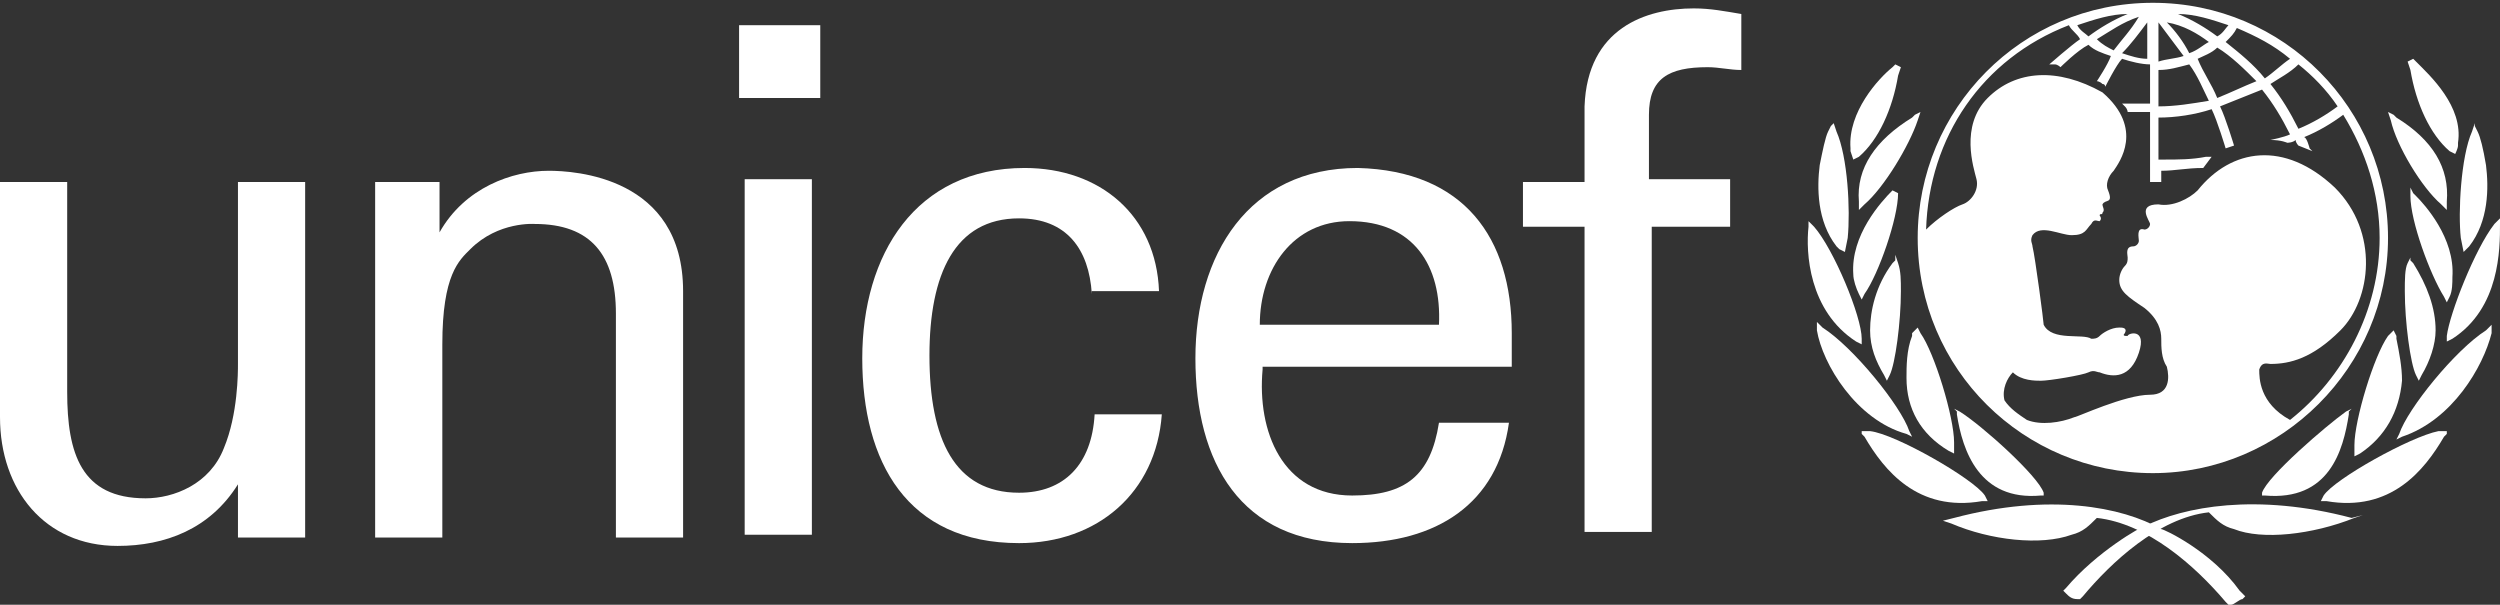 <?xml version="1.0" encoding="utf-8"?>
<!-- Generator: Adobe Illustrator 24.0.0, SVG Export Plug-In . SVG Version: 6.00 Build 0)  -->
<svg version="1.1" id="Layer_1" xmlns="http://www.w3.org/2000/svg" xmlns:xlink="http://www.w3.org/1999/xlink" x="0px" y="0px"
	 viewBox="0 0 89.3 21.6" style="enable-background:new 0 0 89.3 21.6;" xml:space="preserve">
<rect x="0" y="0" width="89.3" height="21.6" fill="#333333" stroke="none"/>
<style type="text/css">
	.st0{fill:#FFFFFF;}
</style>
<g>
	<path class="st0" d="M76.9,0.1c-4.7,0-8.4,3.8-8.4,8.4c0,4.7,3.8,8.4,8.4,8.4c4.6,0,8.4-3.8,8.4-8.4C85.3,3.9,81.6,0.1,76.9,0.1
		 M83.5,3.8c-0.4,0.3-0.9,0.6-1.4,0.8c-0.3-0.6-0.6-1.1-1-1.6c0.3-0.2,0.7-0.4,1-0.7C82.6,2.7,83.1,3.2,83.5,3.8 M79.9,1
		c0.7,0.3,1.3,0.6,1.9,1.1c-0.3,0.2-0.6,0.5-0.9,0.7c-0.4-0.5-0.9-0.9-1.4-1.3C79.7,1.3,79.8,1.2,79.9,1 M80.6,2.9
		c-0.5,0.2-0.9,0.4-1.4,0.6C79,3,78.7,2.6,78.5,2.1C78.7,2,79,1.9,79.2,1.7C79.7,2,80.2,2.5,80.6,2.9 M79.6,0.9
		c-0.1,0.1-0.2,0.3-0.4,0.4c-0.4-0.3-0.9-0.6-1.4-0.8C78.4,0.5,79,0.7,79.6,0.9 M78.9,1.5c-0.2,0.1-0.4,0.3-0.7,0.4
		c-0.2-0.4-0.5-0.8-0.8-1.1C78,0.9,78.5,1.2,78.9,1.5 M77.1,0.8c0.3,0.4,0.6,0.8,0.9,1.2c-0.3,0.1-0.6,0.1-0.9,0.2V0.8z M77.1,2.5
		c0.4,0,0.7-0.1,1.1-0.2c0.3,0.4,0.5,0.9,0.7,1.3c-0.6,0.1-1.2,0.2-1.8,0.2V2.5z M76.7,0.8v1.3c-0.3,0-0.6-0.1-0.9-0.2
		C76.1,1.6,76.4,1.2,76.7,0.8 M75.5,1.8c-0.2-0.1-0.4-0.2-0.6-0.4c0.5-0.3,0.9-0.6,1.5-0.8C76.1,1.1,75.8,1.4,75.5,1.8 M76,0.5
		c-0.5,0.2-1,0.5-1.4,0.8c-0.1-0.1-0.3-0.2-0.4-0.4C74.8,0.7,75.4,0.5,76,0.5 M81.8,15c-1.1-0.6-1.1-1.5-1.1-1.8
		c0.1-0.3,0.3-0.2,0.4-0.2c0.7,0,1.5-0.2,2.5-1.2c1.1-1.1,1.4-3.5-0.2-5.1c-1.8-1.7-3.7-1.4-4.9,0.1c-0.3,0.3-0.9,0.6-1.4,0.5
		c-0.8,0-0.3,0.6-0.3,0.7c0,0.1-0.1,0.2-0.2,0.2c-0.3-0.1-0.2,0.3-0.2,0.4c0,0.1-0.1,0.2-0.2,0.2c-0.3,0-0.2,0.3-0.2,0.4
		c0,0.1,0,0.2-0.1,0.3c-0.1,0.1-0.2,0.3-0.2,0.5c0,0.4,0.3,0.6,0.9,1c0.5,0.4,0.6,0.8,0.6,1.1c0,0.3,0,0.7,0.2,1
		c0.1,0.4,0.1,1-0.6,1c-0.9,0-2.6,0.8-2.7,0.8c-0.5,0.2-1.2,0.3-1.7,0.1c-0.3-0.2-0.6-0.4-0.8-0.7c-0.1-0.4,0.1-0.8,0.3-1
		c0.3,0.3,0.8,0.3,1,0.3c0.3,0,1.5-0.2,1.7-0.3c0.2-0.1,0.3,0,0.4,0c0.5,0.2,1.1,0.2,1.4-0.7c0.3-0.9-0.4-0.7-0.4-0.6
		c-0.1,0-0.2,0-0.1-0.1c0.1-0.2-0.1-0.2-0.2-0.2c-0.3,0-0.6,0.2-0.7,0.3c-0.1,0.1-0.2,0.1-0.3,0.1c-0.3-0.2-1.4,0.1-1.7-0.5
		c0-0.1-0.3-2.4-0.4-2.8c0-0.1-0.1-0.2,0-0.4c0.3-0.4,1,0,1.4,0c0.5,0,0.5-0.2,0.7-0.4c0.1-0.2,0.2-0.1,0.3-0.1c0.1-0.1,0-0.2,0-0.2
		c0-0.1,0.1,0,0.1-0.1c0.1-0.1,0-0.2,0-0.3c0.1-0.2,0.4,0,0.2-0.5c-0.1-0.2,0-0.5,0.2-0.7c0.2-0.3,1.1-1.5-0.4-2.8
		C73.5,2.4,72,2.5,71,3.5c-1,1-0.5,2.5-0.4,2.9c0.1,0.4-0.2,0.8-0.5,0.9c-0.3,0.1-0.9,0.5-1.3,0.9c0.1-3.3,2-6.1,5.1-7.3
		c0.1,0.2,0.3,0.3,0.4,0.5c-0.3,0.2-1.1,0.9-1.1,0.9s0.1,0,0.2,0c0.1,0,0.2,0.1,0.2,0.1s0.6-0.6,1-0.8c0.2,0.2,0.5,0.3,0.8,0.4
		c-0.1,0.3-0.5,0.9-0.5,0.9s0.1,0,0.2,0.1c0.1,0,0.1,0.1,0.1,0.1s0.4-0.8,0.6-1c0.3,0.1,0.7,0.2,1,0.2v1.4c-0.2,0-0.7,0-0.9,0
		l-0.1,0l0.1,0.1c0.1,0.1,0.1,0.2,0.1,0.2l0,0l0,0c0.1,0,0.6,0,0.8,0v2.5h0.4V6.1c0.5,0,0.9-0.1,1.5-0.1l0,0L79,5.6l-0.2,0
		c-0.5,0.1-1,0.1-1.5,0.1c0,0-0.1,0-0.2,0V4.2c0.6,0,1.3-0.1,1.9-0.3c0.2,0.4,0.5,1.4,0.5,1.4l0.3-0.1c0,0-0.3-1-0.5-1.4
		c0.5-0.2,1-0.4,1.5-0.6c0.4,0.5,0.7,1,1,1.6C81.6,4.9,81.1,5,81.1,5c0.4,0,0.6,0.1,0.6,0.1S81.9,5.1,82,5c0,0.1,0.1,0.2,0.1,0.2
		l0.5,0.2l-0.1-0.1c0,0-0.1-0.4-0.2-0.4c0.5-0.2,1-0.5,1.4-0.8C84.5,5.4,85,6.9,85,8.5C85,11.1,83.7,13.5,81.8,15"/>
	<path class="st0" d="M67.7,2.3l-0.1,0.1c-0.5,0.4-1.6,1.6-1.5,2.9c0,0,0,0.1,0,0.1c0,0,0.1,0.3,0.1,0.3l0.2-0.1
		c0.7-0.6,1.2-1.7,1.4-2.9l0.1-0.3L67.7,2.3"/>
	<path class="st0" d="M65.4,4.5l-0.1,0.2c-0.1,0.2-0.2,0.7-0.3,1.2c-0.1,0.8-0.1,2,0.6,2.9c0,0,0.1,0.1,0.1,0.1L65.9,9L66,8.5
		c0.1-1,0-2.9-0.4-3.8l-0.1-0.3L65.4,4.5"/>
	<path class="st0" d="M64.6,7.9l0,0.2c-0.1,0.9,0,3,1.7,4.1l0.2,0.1l0-0.2c0-0.8-1-3.2-1.7-4l-0.2-0.2L64.6,7.9"/>
	<path class="st0" d="M64.9,11.7l0,0.1c0.2,1.2,1.4,3.2,3.2,3.7l0.2,0.1l-0.1-0.2c-0.3-0.9-2-3-3.1-3.7l-0.2-0.2L64.9,11.7"/>
	<path class="st0" d="M68.4,4.1l-0.1,0.1C67,5,66.3,6,66.4,7.2c0,0,0,0.3,0,0.3l0.2-0.2c0.7-0.6,1.6-2.1,1.9-3l0.1-0.3L68.4,4.1"/>
	<path class="st0" d="M67.6,6.8L67.6,6.8c-0.4,0.4-1.5,1.6-1.4,3c0,0.2,0.1,0.5,0.2,0.7l0.1,0.2l0.1-0.2c0.5-0.7,1.2-2.7,1.2-3.6
		L67.6,6.8L67.6,6.8"/>
	<path class="st0" d="M67.7,9.3l-0.1,0.1c-0.6,0.8-0.8,1.7-0.8,2.4c0,0.6,0.2,1.1,0.5,1.6l0.1,0.2l0.1-0.2c0.2-0.4,0.4-1.9,0.4-3
		c0-0.4,0-0.7-0.1-1l-0.1-0.3L67.7,9.3"/>
	<path class="st0" d="M68.3,11.9l0,0.1c-0.2,0.5-0.2,1.1-0.2,1.5c0,1.1,0.5,2,1.5,2.6l0.2,0.1l0-0.2c0,0,0-0.2,0-0.2
		c0-0.9-0.7-3.2-1.2-3.9l-0.1-0.2L68.3,11.9"/>
	<path class="st0" d="M66.5,15.5l0.1,0.1c0.7,1.2,1.9,2.7,4.2,2.3l0.2,0l-0.1-0.2c-0.4-0.6-3.2-2.2-4.1-2.3l-0.3,0L66.5,15.5"/>
	<path class="st0" d="M69.8,18.5l-0.4,0.1l0.3,0.1c1.4,0.6,3.2,0.8,4.3,0.4c0.4-0.1,0.6-0.3,0.9-0.6c1.8,0.2,3.5,1.7,4.6,3l0.1,0.1
		l0.1,0c0.1,0,0.3-0.2,0.4-0.2l0.1-0.1L80,21.1c-1-1.4-2.7-2.2-2.8-2.2C75.8,18.1,73.2,17.6,69.8,18.5"/>
	<path class="st0" d="M69.9,14.7l0,0.1c0.2,1.3,0.8,3.1,3,2.9l0.1,0l0-0.1c-0.2-0.6-2.2-2.4-3-2.9l-0.2-0.1L69.9,14.7"/>
	<path class="st0" d="M86,2.2l0.1,0.3c0.2,1.2,0.7,2.3,1.4,2.9l0.2,0.1c0,0,0.1-0.2,0.1-0.3c0,0,0-0.1,0-0.1c0.2-1.3-1-2.4-1.5-2.9
		l-0.1-0.1L86,2.2"/>
	<path class="st0" d="M88.4,4.4l-0.1,0.3c-0.4,0.9-0.5,2.9-0.4,3.8L88,9l0.1-0.1c0,0,0.1-0.1,0.1-0.1c0.7-0.9,0.7-2.1,0.6-2.9
		c-0.1-0.6-0.2-1-0.3-1.2l-0.1-0.2L88.4,4.4"/>
	<path class="st0" d="M89.3,7.8L89.1,8c-0.7,0.9-1.6,3.2-1.7,4l0,0.2l0.2-0.1c1.7-1.1,1.7-3.2,1.7-4.1l0-0.2L89.3,7.8"/>
	<path class="st0" d="M89,11.6l-0.2,0.2c-1.1,0.7-2.8,2.8-3.1,3.7l-0.1,0.2l0.2-0.1c1.8-0.6,2.9-2.5,3.2-3.7l0-0.1L89,11.6"/>
	<path class="st0" d="M85.3,4l0.1,0.3c0.2,0.9,1.1,2.4,1.8,3l0.2,0.2l0-0.3c0.1-1.2-0.5-2.2-1.8-3l-0.1-0.1L85.3,4"/>
	<path class="st0" d="M86.1,6.7l0,0.3c0,0.9,0.7,2.8,1.2,3.6l0.1,0.2l0.1-0.2c0.1-0.2,0.1-0.5,0.1-0.7c0.1-1.4-1-2.6-1.3-2.9
		l-0.1-0.1L86.1,6.7"/>
	<path class="st0" d="M86.1,9.2L86,9.4c-0.1,0.2-0.1,0.6-0.1,1c0,1.1,0.2,2.6,0.4,3l0.1,0.2l0.1-0.2c0.3-0.5,0.5-1.1,0.5-1.6
		c0-0.8-0.3-1.6-0.8-2.4l-0.1-0.1L86.1,9.2"/>
	<path class="st0" d="M85.5,11.8L85.3,12c-0.5,0.7-1.2,3-1.2,3.9c0,0,0,0.2,0,0.2l0,0.2l0.2-0.1c0.9-0.6,1.4-1.5,1.5-2.6
		c0-0.5-0.1-1-0.2-1.5l0-0.1L85.5,11.8"/>
	<path class="st0" d="M87.4,15.4l-0.3,0c-1,0.2-3.7,1.7-4.1,2.3l-0.1,0.2l0.2,0c2.3,0.4,3.5-1.1,4.2-2.3l0.1-0.1L87.4,15.4"/>
	<path class="st0" d="M76.6,18.8c-0.1,0-1.7,0.9-2.8,2.2l-0.1,0.1l0.1,0.1c0.1,0.1,0.2,0.2,0.4,0.2l0.1,0l0.1-0.1
		c1-1.2,2.7-2.8,4.5-3c0.3,0.3,0.5,0.5,0.9,0.6c1,0.4,2.8,0.2,4.3-0.4l0.3-0.1L84,18.5C80.6,17.6,78,18.1,76.6,18.8"/>
	<path class="st0" d="M84,14.6l-0.2,0.1c-0.7,0.5-2.8,2.3-3,2.9l0,0.1l0.1,0c2.3,0.2,2.8-1.6,3-2.9l0-0.1L84,14.6"/>
	<path class="st0" d="M26.4,0.9h2.9v2.6h-2.9V0.9z M29,19.1h-2.4V6.4H29V19.1z"/>
	<path class="st0" d="M8.5,6.5h2.4v12.7H8.5v-1.9h0c-1,1.6-2.6,2.2-4.3,2.2c-2.6,0-4.2-2-4.2-4.6V6.5h2.4V14c0,2.2,0.5,3.8,2.8,3.8
		c1,0,2.3-0.5,2.8-1.8c0.5-1.2,0.5-2.7,0.5-3V6.5"/>
	<path class="st0" d="M15.7,8.3L15.7,8.3c0.9-1.6,2.6-2.2,3.9-2.2c0.9,0,4.8,0.2,4.8,4.3v8.8H22v-8c0-2.1-0.9-3.2-2.9-3.2
		c0,0-1.3-0.1-2.3,0.9c-0.4,0.4-1,0.9-1,3.4v6.9h-2.4V6.5h2.3V8.3"/>
	<path class="st0" d="M39,10.5c-0.1-1.6-0.9-2.7-2.6-2.7c-2.3,0-3.2,2-3.2,4.9c0,3,0.9,4.9,3.2,4.9c1.6,0,2.6-1,2.7-2.8h2.4
		c-0.2,2.8-2.3,4.6-5.1,4.6c-4,0-5.6-2.9-5.6-6.6c0-3.7,1.9-6.8,5.8-6.8c2.7,0,4.7,1.7,4.8,4.4H39"/>
	<path class="st0" d="M45.1,13.2c-0.2,2.2,0.7,4.5,3.2,4.5c1.9,0,2.8-0.7,3.1-2.6h2.5c-0.4,2.9-2.6,4.3-5.6,4.3
		c-4,0-5.6-2.9-5.6-6.6c0-3.7,1.9-6.8,5.8-6.8c3.8,0.1,5.5,2.5,5.5,5.9v1.2H45.1 M51.4,11.6c0.1-2.1-0.9-3.7-3.2-3.7
		c-2,0-3.2,1.7-3.2,3.7H51.4z"/>
	<path class="st0" d="M56.6,19.1V8.1h-2.2V6.5h2.2V3.8c0.1-2.8,2.2-3.5,3.9-3.5c0.6,0,1.1,0.1,1.7,0.2v2c-0.4,0-0.8-0.1-1.2-0.1
		c-1.4,0-2.1,0.4-2.1,1.7v2.3h2.9v1.7H59v10.9H56.6"/>
</g>
</svg>
